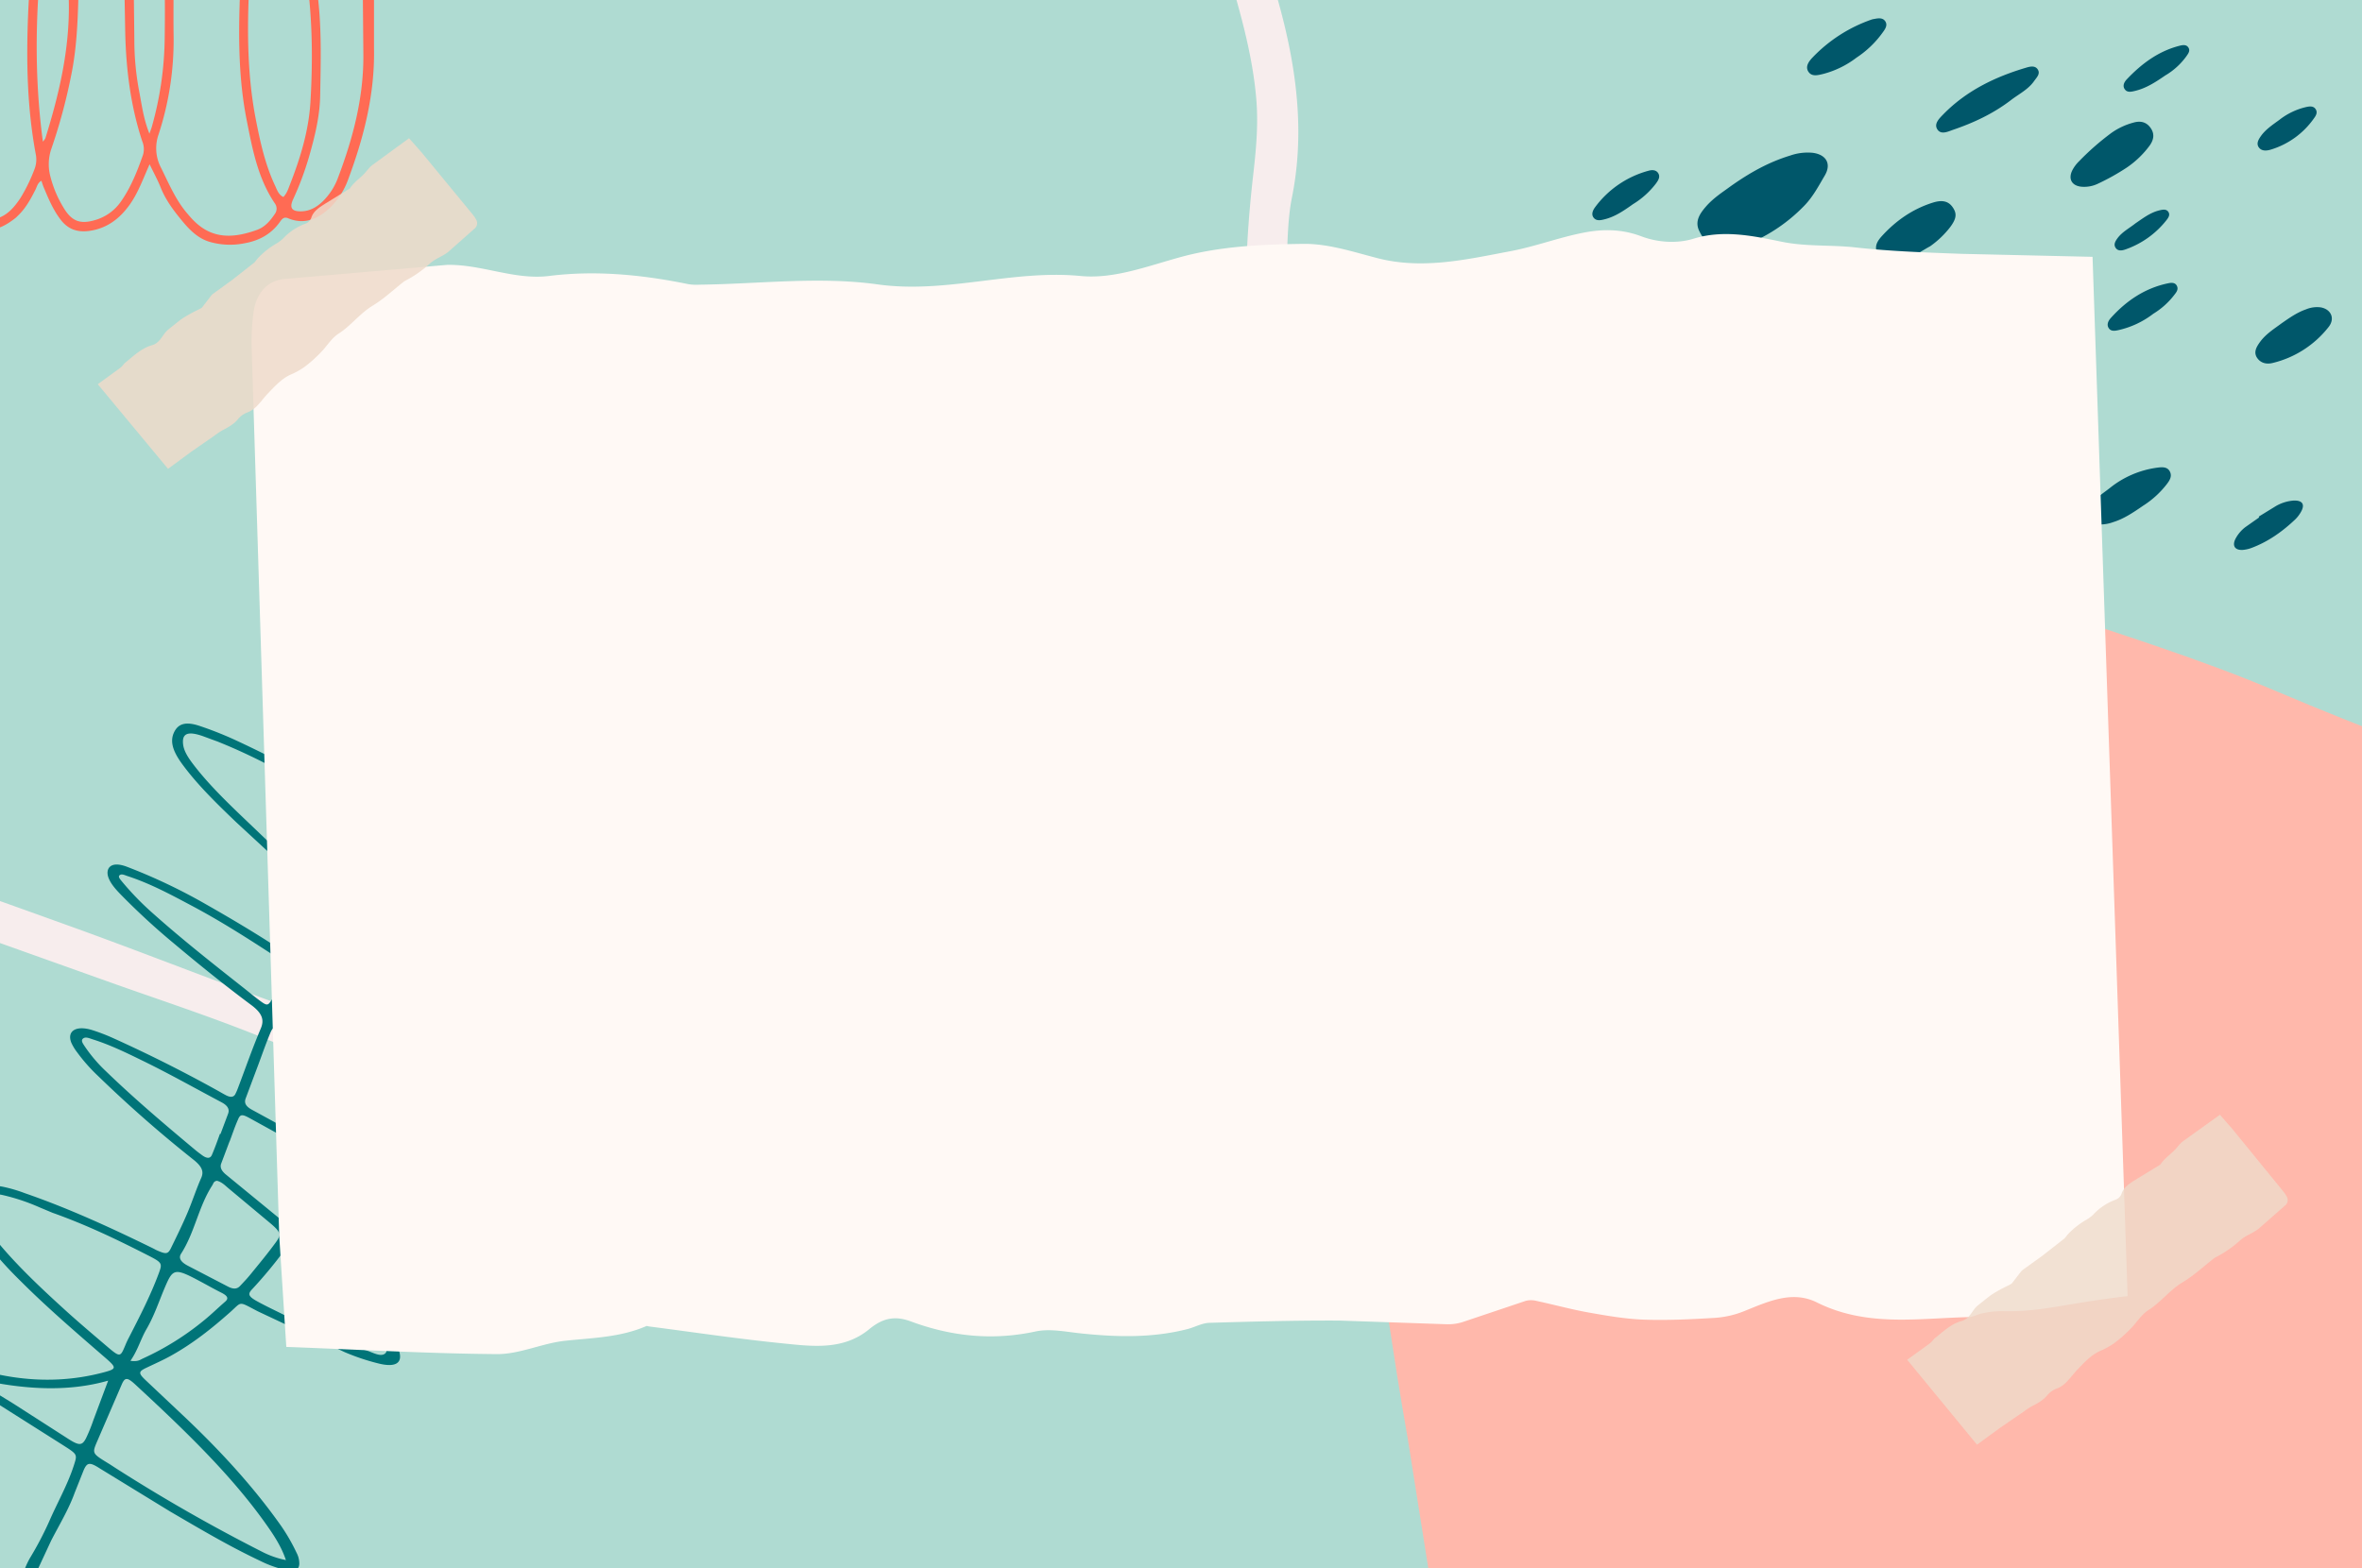 <svg xmlns="http://www.w3.org/2000/svg" width="128" height="85" fill="none" xmlns:v="https://vecta.io/nano"><g clip-path="url(#A)"><path d="M129.258-.414H-.908v86.333h130.166V-.414z" fill="#afdbd2"/><path d="M64.806 41.706c-3.857 6.838-9.96 11.481-16.896 15.106-4.847 2.531-10.285 3.766-16.199 3.536-5.773-.231-11.296-1.501-16.742-3.801-3.114-1.316-6.339-2.341-9.517-3.486l-9.345-3.333c-2.621-.89-5.32-1.536-7.897-2.538-4.163-1.624-8.191-3.629-11.865-6.226-2.408-1.701-4.302-3.88-5.424-6.601-.471-1.141-1.123-2.232-1.62-3.382-1.132-2.615-1.451-5.201-.877-7.829.358-1.641.841-3.16 1.851-4.551 1.039-1.438 2.153-2.818 3.274-4.184 1.799-2.187 4.357-3.407 7.188-4.15 3.482-.913 6.385-2.654 8.841-5.061 1.557-1.523 2.398-3.53 3.569-5.314 2.617-3.988 4.903-8.181 7.63-12.109 1.961-2.824 4.671-4.839 7.298-6.963 1.093-.885 2.373-1.58 3.626-2.272 6.141-3.392 12.54-2.835 18.909 1.054 4.823 2.945 9.358 6.315 13.132 10.565 1.418 1.595 3.373 2.51 5.323 3.31.912.374 1.852.242 2.682-.105 1.392-.584 2.787-1.177 3.93-2.14 2.223-1.873 5.993-2.598 9.263.461 1.282 1.2 2.335 2.458 2.901 4.011 1.797 4.944 3.19 9.913 2.173 14.99-.23 1.151-.236 2.362-.287 3.557-.114 2.638.245 5.295.467 7.95.379 4.528-.081 8.923-1.393 13.147-.334 1.081-.978 1.971-1.593 2.881l-2.4 3.478zm-91.71-23.4c-.175.252-.341.509-.526.754-2.537 3.391-3.059 7.141-1.087 11.343.364.775.736 1.553 1.029 2.348 1.277 3.452 3.952 5.934 6.962 7.886 3.408 2.21 7.1 3.983 11.04 5.103 4.463 1.269 8.846 2.869 13.229 4.444 5.849 2.103 11.622 4.511 17.541 6.309 7.518 2.282 14.935 2.368 22.044-.126 3.037-1.065 5.593-2.776 8.243-4.406 5.573-3.428 9.52-8.301 13.009-13.562.658-.993 1.509-1.896 1.892-3.101 1.367-4.337 2.021-8.818 1.407-13.5-.544-4.146-.434-8.2.025-12.239.154-1.36.293-2.714.181-4.127-.239-2.953-1.184-5.777-2.019-8.648-.591-2.036-1.937-3.396-3.691-4.567-.792-.53-1.567-.676-2.455-.617-1.682.105-2.821 1.088-4.005 1.955-1.225.898-2.592 1.495-4.08 1.893-1.062.286-2.176.366-3.306-.033-2.461-.872-4.725-2.157-6.51-4.05a60.94 60.94 0 0 0-13.317-10.617c-2.931-1.742-6.157-2.576-9.397-2.328-2.934.224-5.645 1.212-8.048 2.72-4.744 2.987-8.552 6.837-11.425 11.55-.394.618-.75 1.26-1.066 1.921C-3.228-1.01-6.248 2.715-8.953 6.639c-.17.248-.421.442-.642.656-2.85 2.757-6.398 4.445-10.352 5.465-1.729.446-3.114 1.324-4.34 2.472-.991.931-1.803 2.002-2.616 3.074z" fill="#f7eded"/><path d="M147.541 52.572l-.262 10.983-.434 6.689c-.072 1.282-.67 2.148-1.621 2.865-3.397 2.563-6.877 4.992-10.365 7.404l-10.116 6.969-8.353 5.713-14.851 10.311c-1.413 1-2.807 1.193-4.425.845-2.539-.543-5.125-.836-7.659-1.394-2.676-.594-5.412-.757-8.074-1.431-.992-.251-1.528-.837-1.762-1.905-.497-2.286-.66-4.623-1-6.931l-2.335-14.734c-.852-4.793-1.472-9.633-2.313-14.43-.438-2.511-.577-5.043-.783-7.572-.096-1.169-.279-2.319-.428-3.477-.078-.602-.133-1.21-.168-1.817-.052-.891.294-1.543 1.002-2.036l6.024-4.262 11.131-7.532 9.252-6.443c.856-.6 1.662-.713 2.654-.273 2.57 1.142 5.266 1.892 7.914 2.797 4.304 1.471 8.65 2.791 12.862 4.587 4.642 1.979 9.38 3.694 14.049 5.598 3.007 1.23 5.948 2.616 8.811 4.151.892.476 1.296 1.136 1.328 2.121.035 1.066.008 2.136.008 3.204l-.086-.003z" fill="#ffb8ab"/><path d="M8.108 8.901c-.365.824-.624 1.545-1.062 2.168-.545.775-1.24 1.306-2.179 1.443-.631.092-1.157-.053-1.577-.6s-.666-1.151-.923-1.761c-.043-.105-.076-.209-.124-.352-.204.113-.237.314-.315.469-.266.529-.549 1.046-.984 1.449-.027.025-.05.056-.08.079-1.221.974-1.99.819-2.612-.503-.527-1.132-.792-2.345-.98-3.578-.382-2.511-.345-5.043-.296-7.569.033-1.742.202-3.478.371-5.212l.164-2.752.105-1.085c-.001-.058.021-.114.061-.157s.095-.068.153-.071c.029-.003.057 0 .085.008s.053.022.075.04.04.041.054.066.021.053.024.081c.048.389.179.755.024 1.179-.217.592-.156 1.245-.21 1.871l-.31 3.951-.05 1.151.032 6.151c.091 1.883.334 3.74 1.067 5.491a2.99 2.99 0 0 0 .45.788.61.61 0 0 0 .31.221.61.61 0 0 0 .382-.006c.622-.161 1.013-.628 1.347-1.131.298-.487.549-1.001.75-1.535.108-.265.135-.556.078-.837-.468-2.504-.518-5.037-.415-7.563.139-3.412.663-6.78 1.306-10.128.015-.075.035-.148.059-.221.07-.209.159-.408.414-.385.227.02.283.222.328.409.241.989.348 1.998.435 3.009.168 1.812.236 3.632.204 5.451-.042 1.742-.062 3.488-.421 5.201a29.97 29.97 0 0 1-1.062 3.926 2.57 2.57 0 0 0-.053 1.518c.151.59.389 1.154.707 1.674.446.754.909.923 1.738.672.563-.168 1.05-.522 1.381-1.005.536-.767.881-1.637 1.19-2.519.072-.241.059-.5-.038-.732-.641-1.94-.885-3.943-.927-5.988L6.72-1.885c-.013-1.942.21-3.861.531-5.769.046-.244.108-.485.185-.721.066-.209.199-.376.43-.393s.373.159.45.36c.114.302.228.608.315.921.372 1.409.529 2.854.666 4.304.161 1.721.083 3.452.112 5.17.02 1.801-.256 3.592-.817 5.304a2.26 2.26 0 0 0 .14 1.813c.421.85.789 1.734 1.412 2.462.135.157.266.314.421.458 1.025.981 2.185.861 3.37.434.41-.149.705-.481.951-.851a.48.48 0 0 0 .006-.586c-.92-1.36-1.214-2.942-1.526-4.52-.515-2.615-.437-5.268-.315-7.905.095-1.987.511-3.946.939-5.89a5.75 5.75 0 0 1 .175-.605c.082-.246.21-.464.487-.491s.44.164.574.382a6.4 6.4 0 0 1 .576 1.241c.8 2.301 1.253 4.681 1.477 7.113.148 1.609.098 3.217.072 4.824-.019 1.119-.283 2.197-.587 3.267-.231.807-.524 1.595-.876 2.358-.218.472-.078.67.433.66.449-.008.818-.209 1.144-.516a3.46 3.46 0 0 0 .859-1.325c.816-2.154 1.393-4.361 1.367-6.702l-.039-4.369c-.06-1.606-.173-3.211-.391-4.807-.038-.271-.089-.516-.348-.676-.21-.129-.246-.368-.249-.608.009-.517.05-1.033.123-1.545.026-.25.146-.454.414-.451.239 0 .354.192.39.418a6.7 6.7 0 0 1 .098.856c.025.998.187 1.981.274 2.973.157 1.813.305 3.63.305 5.451v2.473c.047 2.457-.54 4.78-1.382 7.048a4.05 4.05 0 0 1-1.035 1.613c-.649.596-1.367.903-2.232.545-.241-.105-.347.051-.456.203-.479.672-1.146 1.016-1.916 1.151a3.97 3.97 0 0 1-1.921-.088c-.607-.191-1.051-.637-1.448-1.117-.457-.551-.891-1.123-1.166-1.808-.159-.401-.369-.782-.606-1.274zm6.637-16.737c-.188.176-.21.353-.245.516-.457 1.936-.853 3.895-.963 5.879-.145 2.633-.184 5.28.323 7.896.241 1.241.511 2.472 1.051 3.617.105.229.189.493.447.605.187-.196.255-.418.338-.628.571-1.458 1.035-2.946 1.128-4.535.143-2.433.105-4.857-.284-7.267-.262-1.606-.599-3.194-1.144-4.726-.163-.467-.34-.926-.652-1.359v.002zM8.098 7.247c.068-.197.105-.283.129-.372a18.34 18.34 0 0 0 .698-4.812c.038-2.685 0-5.363-.463-8.015-.127-.724-.236-1.457-.58-2.187-.039.091-.071.184-.098.279-.252 1.201-.412 2.419-.479 3.644C7.208-2.09 7.262.038 7.28 2.165a14.98 14.98 0 0 0 .254 2.741c.146.741.231 1.505.564 2.341zm-5.773.43c.05-.055.094-.114.132-.177.753-2.416 1.327-4.865 1.272-7.427-.015-.671-.008-1.342 0-2.013.03-1.916-.058-3.832-.264-5.736-.036-.332-.105-.66-.152-.991l-.12.005C2.175-3.291 1.577 2.105 2.324 7.677z" fill="#ff6b54"/><g fill="#00576a"><path d="M93.703 10.155c1.166-.837 2.195-1.383 3.318-1.726a2.86 2.86 0 0 1 1.213-.146c.729.094 1.027.597.653 1.231-.332.563-.639 1.151-1.108 1.634-.851.882-1.875 1.582-3.008 2.056a3.43 3.43 0 0 1-1.449.261c-.657-.021-.988-.438-1.235-.941s0-.911.346-1.311c.419-.489.965-.829 1.27-1.058zm20.671-2.917a3.73 3.73 0 0 1 1.254-.596c.385-.105.692-.025.915.291s.181.628-.047.953a5.07 5.07 0 0 1-1.254 1.204 12.18 12.18 0 0 1-1.525.854 1.72 1.72 0 0 1-.88.18c-.567-.037-.788-.431-.514-.933.093-.168.211-.322.35-.456a14.14 14.14 0 0 1 1.701-1.496h0zm-9.783 6.114c-.508.275-1.052.674-1.708.85-.525.141-.804.046-1.051-.322s-.239-.659.144-1.078c.761-.837 1.666-1.471 2.755-1.815.42-.133.814-.145 1.084.242.241.346.216.615-.136 1.087a5.04 5.04 0 0 1-1.088 1.037h0zm4.789 3.458c-.639.476-1.299.888-2.051 1.112-.631.187-1.058.127-1.172-.175-.168-.448.158-.769.459-1.046a8.34 8.34 0 0 1 3.523-1.974c.302-.082.615-.12.794.175.162.267-.024.503-.184.732-.358.501-.87.84-1.369 1.176zm-.426-11.367c-.946.719-1.998 1.212-3.107 1.59-.298.105-.687.301-.879-.054-.153-.286.12-.554.331-.771 1.262-1.295 2.828-2.047 4.521-2.546.211-.063.46-.11.599.088.17.242-.043.441-.185.64-.322.465-.843.713-1.28 1.053zm7.203 21.956c-.577.398-1.065.723-1.629.898a2.07 2.07 0 0 1-.807.131c-.555-.054-.762-.473-.474-.963.258-.441.7-.709 1.091-1.015a5.19 5.19 0 0 1 2.566-1.101c.274-.035.563-.058.696.235.111.246-.027.462-.181.662a5.01 5.01 0 0 1-1.262 1.154h0zm7.512-9.893c.412-.286.821-.573 1.3-.739.254-.106.531-.142.803-.105.557.105.777.605.42 1.06a5.48 5.48 0 0 1-3.015 1.948c-.344.089-.658.018-.857-.266-.21-.308-.045-.595.157-.873.315-.431.768-.711 1.192-1.025zm-20.361 9.589c-.736.523-1.381 1.021-2.161 1.275-.305.099-.684.306-.891-.031-.195-.314.092-.619.331-.837 1.133-1.059 2.463-1.816 3.866-2.451a1.11 1.11 0 0 1 .24-.069c.164-.031.333-.054.445.088s.048.3-.039.444a3.16 3.16 0 0 1-.842.917l-.949.664zm-2.71-23.964a5.08 5.08 0 0 1-1.782.873c-.293.071-.631.169-.817-.118s.032-.57.242-.787a8.1 8.1 0 0 1 3.195-2.043c.027-.008.054-.015.081-.019.245-.047.511-.105.657.131.125.209-.014.409-.145.588a5.37 5.37 0 0 1-1.431 1.374h0zm-3.829 17.811l-1.968 1.082a1.96 1.96 0 0 1-.464.177c-.26.064-.576.204-.724-.095-.133-.266.074-.516.275-.705.364-.34.722-.701 1.138-.969a12.02 12.02 0 0 1 2.061-1.077 2.35 2.35 0 0 1 .555-.159c.411-.052.561.162.349.513-.301.5-.733.889-1.222 1.234zm13.908 13.31c-.503.36-.997.665-1.577.801-.275.065-.558.097-.727-.155s-.04-.523.144-.732c.727-.819 1.596-1.442 2.654-1.765.273-.083.556-.085.736.154.197.261.01.497-.157.715a4.08 4.08 0 0 1-1.073.981h0zm11.726-6.249l.926-.569a2.27 2.27 0 0 1 .946-.3c.501-.028.654.209.409.628a1.8 1.8 0 0 1-.302.392c-.693.657-1.461 1.205-2.362 1.543a1.74 1.74 0 0 1-.482.11c-.426.026-.587-.223-.392-.606.13-.245.311-.459.532-.628l.752-.529-.027-.041zm-12.124-1.581c-.515.382-1.067.756-1.729.909-.21.048-.451.12-.587-.096s-.006-.418.145-.578c.868-.919 1.878-1.634 3.09-2.033.184-.061.4-.09.526.068.158.197.015.396-.106.579-.339.49-.833.804-1.339 1.151zM88.49 11.07c-.506.36-.967.671-1.513.811-.21.054-.45.114-.605-.068s-.061-.407.072-.586c.712-.964 1.732-1.659 2.892-1.972.187-.053.395-.052.514.116.143.209.016.402-.116.582a4.52 4.52 0 0 1-1.245 1.117h0zm28.195 5.941a4.84 4.84 0 0 1-1.867.879c-.187.042-.401.084-.526-.081-.153-.198-.046-.418.105-.583.841-.931 1.839-1.605 3.079-1.867.186-.04.398-.061.495.141s-.045.358-.162.51a4.14 4.14 0 0 1-1.124 1zm-23.978 2.062c-.526.389-1.019.705-1.595.843-.19.045-.4.088-.532-.066-.16-.187-.07-.413.076-.582.736-.852 1.616-1.509 2.71-1.837.21-.062.45-.105.577.122.105.182-.013.357-.122.516a3.66 3.66 0 0 1-1.113 1.003h0zm24.637-14.987c-.535.37-1.051.703-1.657.844-.189.045-.397.091-.525-.068-.164-.197-.051-.418.105-.576.796-.837 1.703-1.514 2.845-1.805.185-.048.394-.078.497.126.083.163-.032.305-.124.44a3.73 3.73 0 0 1-1.141 1.04h0zm6.19 2.401c.426-.331.92-.566 1.447-.687.19-.04.39-.063.508.119s.013.356-.105.513c-.563.798-1.377 1.387-2.314 1.674-.241.075-.513.096-.665-.122s0-.449.148-.653c.256-.336.607-.57.981-.843zM109.968 22.23a4.34 4.34 0 0 1 1.415-.689c.19-.051.391-.065.526.093.148.179.02.349-.099.502a5.02 5.02 0 0 1-2.264 1.638c-.236.087-.511.152-.671-.074s0-.451.156-.653c.25-.338.596-.575.937-.817zm5.748-10.118c.412-.28.809-.59 1.302-.709.186-.045.394-.089.502.105.085.159-.022.304-.123.434a4.86 4.86 0 0 1-2.19 1.569c-.211.077-.45.121-.575-.105-.099-.177.015-.355.132-.512.251-.328.627-.526.952-.781z"/></g><path d="M24.747 47.678c-.264.105-.265.271-.315.404l-1.556 4.134c-.146.37-.043.673.376 1.046 1.577 1.392 3.049 2.824 4.206 4.381l.736 1.035c.115.158.194.339.23.53.078.466-.179.628-.817.458-.716-.188-1.36-.532-1.968-.904l-3.34-2.082-.413-.265c-.315-.201-.496-.176-.584.057l-.67 1.695c-.067.172-.094.367-.222.504-.364.392-.164.754.338 1.218a25.19 25.19 0 0 1 3.701 4.269c.21.308.421.616.526.942.216.666-.149.929-1.075.732-.629-.145-1.236-.371-1.806-.672l-3.286-1.641c-.526-.261-.675-.272-.834.088-.315.71-.789 1.344-1.162 2.024-.117.233-.256.454-.413.662-.279.345-.222.665.28 1.117 1.634 1.464 3.119 3.003 4.267 4.651.255.365.526.732.661 1.109.252.7-.145.977-1.109.732-.626-.155-1.237-.361-1.829-.615l-4.698-2.208c-1.082-.563-.841-.535-1.497.045-.975.865-1.998 1.688-3.223 2.369-.407.227-.841.418-1.281.628-.49.227-.487.308-.035.732l2.122 2c1.969 1.87 3.734 3.809 5.177 5.857a10.22 10.22 0 0 1 .841 1.464 1.24 1.24 0 0 1 .145.587c-.013.329-.227.442-.71.347a6.2 6.2 0 0 1-1.421-.508c-1.697-.801-3.278-1.742-4.87-2.671l-3.785-2.319c-.571-.368-.709-.353-.899.079l-.49 1.231c-.326.901-.829 1.727-1.269 2.579l-1.305 2.807c-.064.168-.064.362-.085.546-.028.219-.181.346-.514.236-.3-.105-.37-.314-.263-.461.483-.676.616-1.497 1.03-2.202.383-.633.727-1.289 1.029-1.963.438-1.012.996-1.978 1.335-3.033.196-.609.202-.59-.619-1.115l-6.22-3.939a12.01 12.01 0 0 0-1.547-.805l-1.13-.544c-.28-.143-.591-.335-.434-.551s.513-.034.789.078c.21.084.4.196.596.298 3.526 1.839 6.939 2.406 10.199 1.532.69-.185.69-.247.07-.786-1.567-1.36-3.154-2.72-4.583-4.151a21.41 21.41 0 0 1-2.272-2.604c-.47-.657-.723-1.287-.464-1.891s.793-.799 1.751-.628c.411.085.814.203 1.206.352 2.4.829 4.684 1.883 6.939 2.986.075.037.146.081.223.114.492.218.597.209.76-.128.307-.628.615-1.255.89-1.902s.472-1.278.749-1.901c.158-.354.021-.628-.411-.976a68.97 68.97 0 0 1-5.197-4.561c-.412-.389-.787-.815-1.121-1.272a2.58 2.58 0 0 1-.315-.523c-.243-.628.257-.941 1.11-.685a10.37 10.37 0 0 1 1.179.452 76.37 76.37 0 0 1 5.666 2.849c.145.081.286.165.434.242.254.131.421.094.502-.066a3.1 3.1 0 0 0 .153-.355c.405-1.067.778-2.146 1.225-3.197.198-.464.094-.824-.526-1.284-1.433-1.067-2.807-2.176-4.149-3.303a37.54 37.54 0 0 1-2.944-2.71c-.279-.29-.537-.592-.645-.914-.149-.446.105-.903 1.009-.56a30.58 30.58 0 0 1 4.298 2.043c1.344.764 2.663 1.549 3.939 2.383.502.327.612.314.767-.072.306-.77.552-1.563.898-2.316.199-.434 0-.785-.463-1.203l-3.51-3.243c-1.051-1.005-2.089-2.017-2.898-3.111-.45-.608-.75-1.204-.472-1.773.229-.471.64-.594 1.406-.333a19.37 19.37 0 0 1 1.802.708c1.815.834 3.584 1.765 5.298 2.788.909.544.938.541 1.189-.145.474-1.296 1.156-2.511 1.697-3.777.559-1.303 1.262-2.544 1.86-3.831.699-1.501 1.392-3.008 2.298-4.423.242-.375.452-.766.677-1.151.03-.068.068-.132.111-.191.158-.176.358-.355.718-.264.398.105.475.384.526.618.153.823.238 1.657.253 2.494a32.62 32.62 0 0 1-.105 3.857 35.14 35.14 0 0 1-.427 3.039c-.186 1.04-.463 2.054-.598 3.107-.098.763-.45 1.437-.574 2.197-.129.786-.382 1.54-.631 2.291-.105.314.014.523.406.797 1.682 1.167 3.364 2.339 4.927 3.595l1.151.952c.2.175.361.378.179.543-.21.191-.526.074-.796-.077-.761-.422-1.493-.895-2.19-1.415-.244-.182-.415-.395-.347-.614.058-.186-.055-.349-.261-.498-1.066-.768-2.121-1.541-3.257-2.282zm1.62-17.714c-.183-.034-.222.034-.262.095a33.81 33.81 0 0 0-2.132 3.887 161.4 161.4 0 0 1-2.328 4.707c-.8 1.561-1.344 3.185-2.058 4.761-.092.203-.025.362.243.531l3.89 2.435c.448.277.506.249.619-.095.573-1.746.999-3.54 1.396-5.342a42.15 42.15 0 0 0 .736-4.56c.212-1.85.237-3.715.077-5.57-.038-.28.005-.563-.186-.849h.004zM2.877 65.751l-.749-.314a11.03 11.03 0 0 0-1.985-.661c-.647-.137-.994-.02-1.173.389-.065.144-.094.301-.084.458s.057.31.138.445a6.85 6.85 0 0 0 .678 1.046c1.091 1.36 2.425 2.621 3.798 3.87.723.657 1.478 1.298 2.231 1.939.776.663.781.659 1.051.018a4.88 4.88 0 0 1 .21-.452c.581-1.132 1.164-2.263 1.606-3.452.21-.57.21-.591-.641-1.024-1.616-.823-3.247-1.61-5.079-2.264zm12.617 18.814c-.253-.763-.694-1.415-1.157-2.061-1.892-2.645-4.416-5.062-7-7.452-.436-.403-.568-.402-.736-.018l-1.355 3.138c-.257.613-.242.618.639 1.158.117.071.228.147.343.221 2.575 1.649 5.231 3.168 7.958 4.552a4.89 4.89 0 0 0 1.313.461h-.005zm-3.767-44.393l-.711-.262c-.841-.298-1.174-.162-1.09.46.052.38.305.746.584 1.109 1.013 1.316 2.334 2.511 3.598 3.727.824.794 1.694 1.569 2.558 2.343.375.336.513.339.64.009l1.283-3.407c.091-.242-.015-.428-.36-.628-2.091-1.223-4.186-2.436-6.502-3.353zm11.434 9.581l-.02-.007c.258-.689.493-1.387.78-2.065.145-.341.035-.602-.443-.898l-3.595-2.274c-.558-.35-.653-.341-.817.084l-1.269 3.356c-.121.309-.044.575.315.884l3.559 3.049c.421.357.545.355.689-.009.283-.702.536-1.412.8-2.119h0zm-9.166 7.966l-.677 1.806c-.091.236-.027.432.336.628l3.634 1.987c.472.256.526.246.724-.04.497-.726.736-1.563 1.195-2.301.187-.302.083-.593-.296-.93a81.17 81.17 0 0 0-3.481-2.915c-.452-.359-.618-.357-.773.018-.24.571-.444 1.162-.662 1.748h0zm5.068 15.19c.263.097.526.209.791.289.335.105.747.357.995.184s-.059-.48-.218-.722c-.804-1.209-1.727-2.335-2.754-3.363-.526-.538-1.068-1.072-1.635-1.593-.348-.314-.532-.326-.728-.067a24.27 24.27 0 0 1-1.844 2.237c-.266.276-.21.403.307.685s1.04.523 1.562.787c1.146.573 2.32 1.093 3.523 1.563zm-3.906-19.626l.176-.472c.202-.566.189-.579-.58-1.081-1.414-.919-2.839-1.828-4.362-2.636-1.125-.598-2.249-1.206-3.492-1.611-.13-.043-.279-.12-.385-.064-.147.079-.024.215.061.321a15.5 15.5 0 0 0 1.723 1.778c1.562 1.395 3.244 2.72 4.925 4.046.291.23.572.465.873.687.35.258.42.259.581.015a3.84 3.84 0 0 0 .481-.984h0zm-3.401 10.719c-.187.031-.191.154-.25.245-.751 1.16-.946 2.545-1.691 3.706-.165.256.009.473.384.665l2.137 1.111c.315.168.517.142.67-.022.197-.209.397-.418.575-.638.465-.572.938-1.139 1.367-1.73.315-.432.253-.569-.322-1.055l-2.224-1.856c-.194-.159-.367-.355-.646-.426zm.69-2.137h-.006l-.447 1.188c-.087.209 0 .405.247.61l2.861 2.346c.371.302.533.304.715.032.613-.915 1.117-1.883 1.669-2.824.15-.257.016-.424-.322-.608l-3.632-2c-.405-.223-.512-.216-.631.07-.172.386-.305.789-.454 1.185zm-.526-.408l.029.011.407-1.086c.094-.237.006-.445-.351-.634-1.445-.765-2.865-1.569-4.34-2.284-.841-.411-1.706-.832-2.629-1.123-.184-.059-.388-.157-.526-.055s-.035.251.052.386a7.98 7.98 0 0 0 1.177 1.392c1.536 1.487 3.21 2.904 4.895 4.312.105.084.21.16.315.239.27.2.455.184.537-.022.161-.375.297-.757.433-1.136h0zm4.913-10.925l-.024-.008-.421 1.137c-.155.443-.154.462.409.837l3.746 2.452c.44.286.534.282.67-.043.241-.577.445-1.168.675-1.749.1-.251 0-.475-.302-.718-.369-.296-.709-.611-1.063-.916l-2.603-2.236c-.393-.333-.477-.331-.619.009-.167.405-.309.822-.464 1.235h-.004zm2.746 8.173l1.191-2.644c.105-.246-.105-.451-.39-.643l-3.709-2.47c-.454-.299-.639-.282-.794.082-.223.523-.395 1.066-.621 1.589-.135.314 0 .569.383.868 1.011.799 2.037 1.591 2.961 2.445.26.239.575.452.984.774h-.004zm.315 1.238a.79.79 0 0 0-.141.13c-.486.773-.728 1.648-1.173 2.436-.123.218.044.381.316.509 1.406.67 2.734 1.477 4.24 1.974.355.117.802.439 1.059.259.239-.167-.105-.523-.273-.781-.962-1.501-2.224-2.91-3.621-4.281a.91.91 0 0 0-.402-.246h-.004zm2.568-6.59l-.761 2.035c-.083.217.105.377.343.531 1.537.98 3.02 2.015 4.701 2.848a3.22 3.22 0 0 0 .306.138c.154.057.326.141.449.054.097-.069.017-.178-.036-.274-.033-.059-.07-.117-.105-.176-1.184-1.822-2.834-3.477-4.676-5.064a2.2 2.2 0 0 0-.217-.097l-.004.004zm-23.791 21.38c.663.532 1.408.941 2.109 1.384l2.944 1.891c.566.359.73.353.938-.05.15-.315.282-.639.394-.969l.805-2.153c-2.19.628-4.604.492-7.191-.103zm8.397-.972c.406.061.526-.056.679-.126a15.01 15.01 0 0 0 3.31-2.067c.401-.325.759-.679 1.147-1.014.201-.173.128-.314-.196-.479-.371-.186-.731-.39-1.097-.586-1.426-.765-1.527-.749-1.952.237-.334.774-.589 1.578-1.02 2.316-.314.539-.472 1.15-.87 1.718h-.002z" fill="#007478"/><path fill="url(#A)" d="M12.646 11.78h105.458v64.645H12.646z"/><path d="M15.515 73.008l-.382-5.996-1.495-48.134a12.38 12.38 0 0 1 .088-1.862c.135-1.145.77-1.784 1.63-1.888l8.863-.77c1.892-.039 3.667.837 5.549.599 2.513-.314 5.032-.068 7.535.446a2.8 2.8 0 0 0 .607.028c3.218-.037 6.466-.459 9.648-.016 3.728.523 7.306-.814 11.003-.455 1.825.177 3.655-.549 5.475-1.041 2.139-.578 4.392-.673 6.601-.7 1.332-.017 2.685.431 4.013.775 2.445.628 4.825.07 7.206-.379 1.333-.25 2.629-.746 3.965-1.004 1.036-.202 2.061-.203 3.135.202.878.332 1.935.399 2.815.127 1.624-.502 3.237-.153 4.773.162 1.367.279 2.699.159 4.041.314 1.902.209 3.814.273 5.723.343l7.09.162 1.9 56.334c-3.611.426-4.595.868-6.84.813-.349.005-.696.046-1.037.121-.248.045-.487.199-.736.204-2.758.062-5.524.55-8.229-.797-1.348-.671-2.667-.035-3.963.484a5.14 5.14 0 0 1-1.585.355c-1.272.077-2.55.14-3.824.095-.995-.036-1.991-.209-2.98-.384-.946-.168-1.882-.426-2.824-.628a1.19 1.19 0 0 0-.599-.006l-3.424 1.151c-.288.089-.59.128-.892.116l-5.747-.198c-2.362-.013-4.723.052-7.084.121-.393.013-.778.234-1.171.336-1.928.497-3.879.44-5.837.232-.804-.086-1.639-.265-2.418-.097-2.287.494-4.521.278-6.74-.544-.841-.314-1.505-.209-2.263.419-1.416 1.161-3.094.929-4.699.767-2.418-.243-4.824-.605-7.235-.916-.05-.006-.105-.037-.15-.018-1.421.615-2.913.635-4.396.794-1.243.133-2.465.732-3.699.723-3.716-.029-7.437-.243-11.411-.39z" fill="#fff9f5"/><g fill="#efdaca"><path opacity=".85" d="M22.168 7.493l.69.781 2.769 3.365c.068.084.128.175.179.27.045.076.061.166.046.253s-.061.166-.128.223l-1.434 1.27c-.315.253-.714.364-1.01.644a6.14 6.14 0 0 1-1.334.927c-.037.022-.073.047-.105.075-.546.428-1.057.912-1.646 1.268-.691.418-1.164 1.072-1.833 1.507-.33.209-.567.556-.826.862a7.15 7.15 0 0 1-1.051.963c-.24.166-.497.307-.767.418-.484.233-.832.628-1.191.998-.202.209-.372.45-.573.66-.153.169-.344.3-.556.383a1.19 1.19 0 0 0-.494.352c-.226.283-.537.446-.833.604-.263.14-.477.332-.722.487l-1.013.703-1.229.908-3.808-4.587 1.197-.873a1.33 1.33 0 0 0 .164-.153 1.36 1.36 0 0 1 .105-.125c.465-.37.886-.801 1.489-.97.301-.084.459-.345.631-.587a1.36 1.36 0 0 1 .234-.257l.643-.515c.176-.123.36-.236.549-.338.179-.105.366-.187.548-.283.04-.018.076-.044.105-.077l.466-.609c.04-.051.087-.095.14-.133l1.003-.726 1.198-.941a1.62 1.62 0 0 0 .165-.2c.283-.312.611-.581.973-.798a2.1 2.1 0 0 0 .42-.303 3.13 3.13 0 0 1 1.208-.809c.082-.027.156-.073.215-.135a.53.53 0 0 0 .127-.22c.122-.347.432-.534.723-.723l1.331-.822c.01-.004.02-.01.028-.017.179-.272.431-.471.668-.687.199-.182.346-.425.557-.586l1.984-1.45z"/><path opacity=".8" d="M120.301 60.424l.687.787 2.756 3.381c.068.085.127.175.178.271.045.076.061.166.046.253a.38.38 0 0 1-.13.223l-1.441 1.265c-.316.252-.717.362-1.015.641a6.17 6.17 0 0 1-1.34.921 1.1 1.1 0 0 0-.105.075c-.548.426-1.062.908-1.654 1.261-.694.418-1.169 1.068-1.841 1.5-.332.209-.571.553-.831.86a7.18 7.18 0 0 1-1.061.959 4.09 4.09 0 0 1-.77.418c-.485.231-.835.62-1.197.994-.203.209-.375.448-.577.658-.154.168-.345.299-.559.381-.193.072-.364.192-.496.349-.226.282-.54.445-.836.601-.263.139-.48.329-.726.484l-1.017.699-1.235.903-3.785-4.603 1.203-.869a1.43 1.43 0 0 0 .165-.153 1.34 1.34 0 0 1 .105-.123c.467-.369.892-.798 1.495-.963.301-.083.462-.343.631-.585.066-.095.145-.182.235-.256l.646-.513a5.58 5.58 0 0 1 .552-.336c.179-.105.367-.186.549-.281a.3.3 0 0 0 .105-.077l.469-.607c.04-.051.088-.096.141-.133l1.006-.723 1.204-.941a1.45 1.45 0 0 0 .166-.199c.286-.311.615-.579.978-.795.152-.083.294-.184.421-.301.332-.364.747-.644 1.21-.817a.54.54 0 0 0 .346-.353c.123-.346.434-.532.726-.72l1.338-.817c.008-.005.022-.008.027-.017.18-.272.434-.469.672-.685.2-.18.348-.418.56-.583l1.999-1.434z"/></g></g><defs><clipPath id="A"><path fill="#fff" d="M0 0h128v85H0z"/></clipPath></defs></svg>